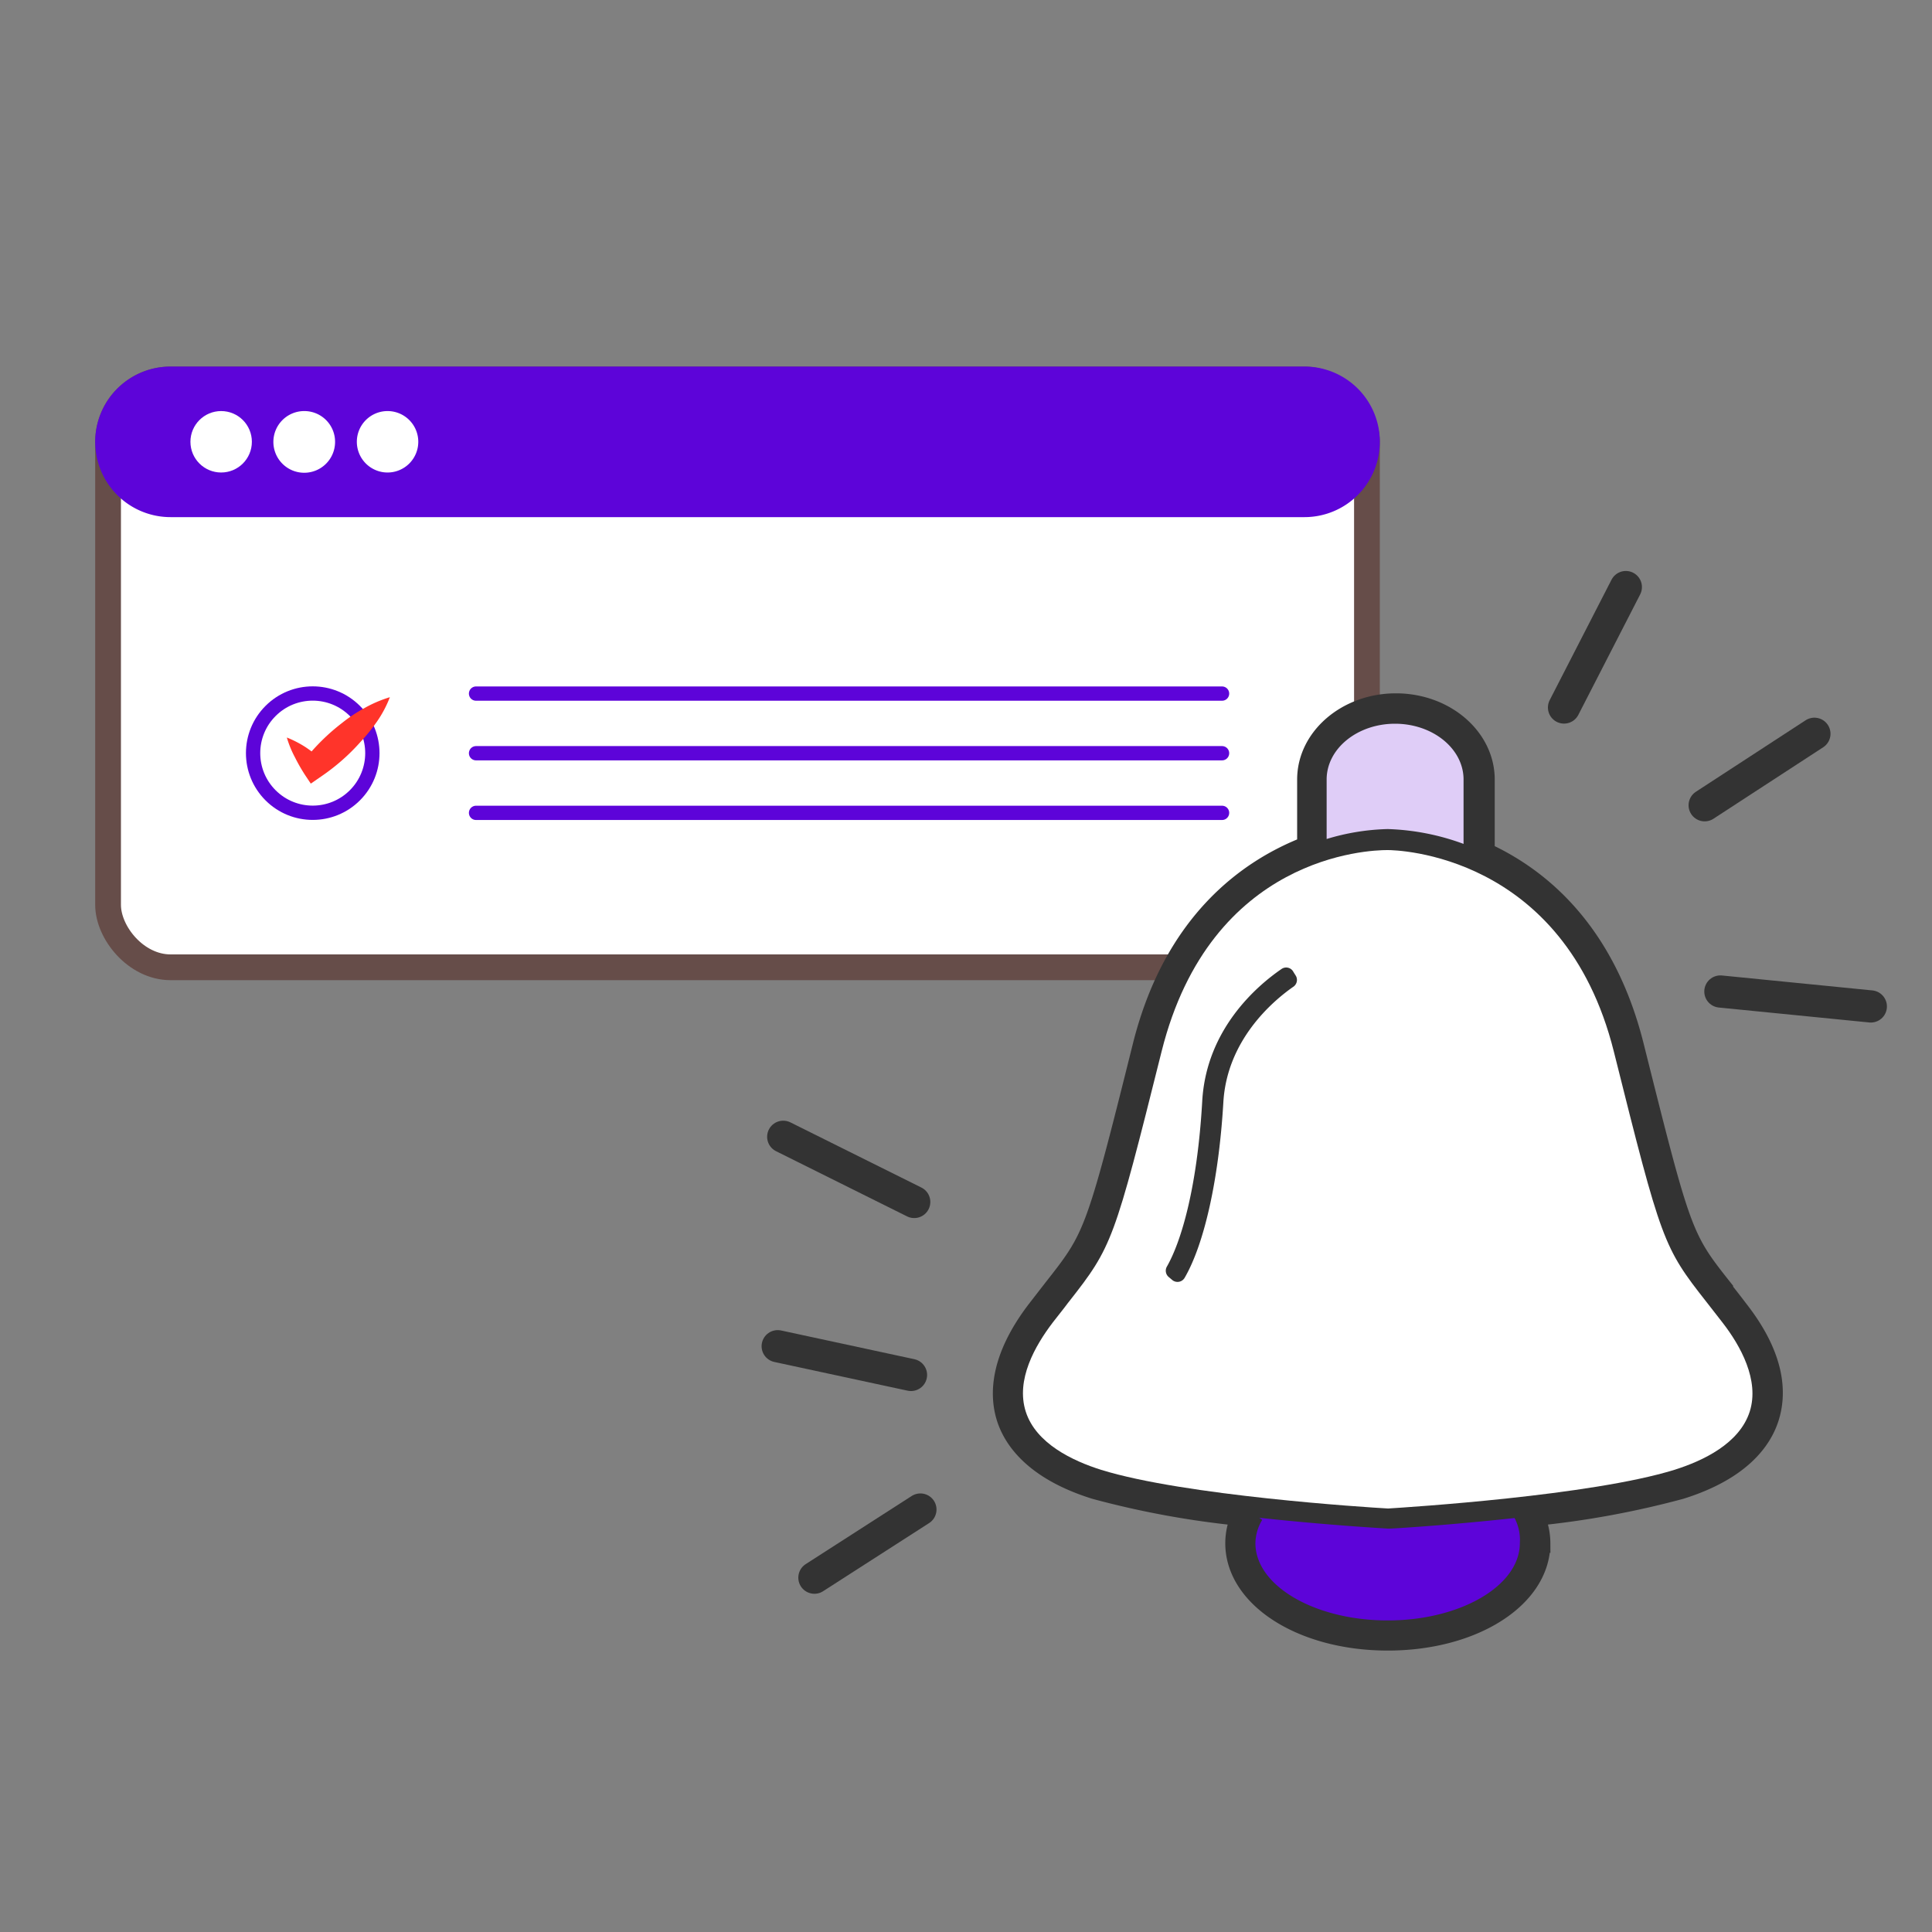 <svg id="Layer_1" data-name="Layer 1" xmlns="http://www.w3.org/2000/svg" viewBox="0 0 150 150"><rect x="0" y="0" width="150" height="150" fill="#808080" stroke="none"/><defs><style>.cls-1,.cls-3,.cls-9{fill:#fff;}.cls-1{stroke:#664d49;}.cls-1,.cls-11,.cls-2,.cls-3,.cls-4{stroke-linecap:round;}.cls-1,.cls-2,.cls-3,.cls-4,.cls-6{stroke-miterlimit:10;}.cls-1,.cls-2{stroke-width:2px;}.cls-2,.cls-8{fill:#5d04d9;}.cls-2,.cls-4{stroke:#5d04d9;}.cls-3{stroke:#fff;}.cls-3,.cls-4{stroke-width:1.11px;}.cls-11,.cls-4{fill:none;}.cls-5{fill:#ff342a;}.cls-10,.cls-6{fill:#333;}.cls-11,.cls-6{stroke:#333;}.cls-6{stroke-width:1.5px;}.cls-7{fill:#dfcdf7;}.cls-11{stroke-linejoin:round;stroke-width:2.5px;}</style></defs><rect class="cls-1" x="8.39" y="29.46" width="97.74" height="45.64" rx="4.85"/><path class="cls-2" d="M101.29,39.15H13.24A4.85,4.85,0,0,1,8.39,34.3h0a4.85,4.85,0,0,1,4.85-4.84h88.05a4.84,4.84,0,0,1,4.84,4.84h0A4.85,4.85,0,0,1,101.29,39.15Z"/><circle class="cls-3" cx="17.17" cy="34.3" r="1.83"/><path class="cls-3" d="M25.46,34.3a1.84,1.84,0,1,1-1.83-1.83A1.83,1.83,0,0,1,25.46,34.3Z"/><path class="cls-3" d="M31.92,34.3a1.83,1.83,0,1,1-1.83-1.83A1.83,1.83,0,0,1,31.92,34.3Z"/><circle class="cls-4" cx="24.28" cy="58.48" r="4.63" transform="translate(-34.24 34.29) rotate(-45)"/><line class="cls-4" x1="36.96" y1="53.85" x2="94.88" y2="53.85"/><line class="cls-4" x1="36.96" y1="58.48" x2="94.88" y2="58.48"/><line class="cls-4" x1="36.96" y1="63.11" x2="94.88" y2="63.11"/><path class="cls-5" d="M22.27,57.26a8.49,8.49,0,0,1,1.47.76A12.09,12.09,0,0,1,25,59l-1.31-.06a16.7,16.7,0,0,1,2.88-2.82,11.67,11.67,0,0,1,1.7-1.13,9.68,9.68,0,0,1,2-.86,8.91,8.91,0,0,1-1,1.89A14.23,14.23,0,0,1,28,57.59a16.39,16.39,0,0,1-3,2.65l-.87.6-.44-.66a14.16,14.16,0,0,1-.79-1.38A8.08,8.08,0,0,1,22.27,57.26Z"/><path class="cls-6" d="M135,101.69c-.44-.58-.83-1.08-1.19-1.53l0-.07c-3.17-4-3.23-4.12-6.92-18.86-2.21-8.86-7.25-13.07-11.59-15.06V60.52c0-3.27-3.1-5.94-6.92-5.94s-6.92,2.67-6.92,5.94v5.16c-4.57,1.77-10.37,5.89-12.78,15.55C85,96,84.89,96.05,81.72,100.09l-1.24,1.6c-2.94,3.84-2.9,6.68-2.36,8.39s2.19,4.1,6.91,5.57a69.66,69.66,0,0,0,11.3,2.07,5.24,5.24,0,0,0-.45,2.09c0,4.26,5.21,7.59,11.87,7.59s11.87-3.33,11.87-7.59a5.08,5.08,0,0,0-.46-2.09,69.79,69.79,0,0,0,11.31-2.07c4.71-1.47,6.35-3.84,6.9-5.57S138,105.53,135,101.69Z"/><path class="cls-7" d="M103,60.52c0-2.39,2.38-4.33,5.31-4.33s5.32,1.94,5.32,4.33v5a18.6,18.6,0,0,0-5.82-1.15h-.15a17.68,17.68,0,0,0-4.66.77Z"/><path class="cls-8" d="M118,119.81c0,3.3-4.6,6-10.26,6s-10.27-2.69-10.27-6A3.6,3.6,0,0,1,98,118l-.23-.16c5.15.56,9.63.82,10,.84h.09c.34,0,4.68-.27,9.73-.82l0,0A3.65,3.65,0,0,1,118,119.81Z"/><path class="cls-9" d="M135.85,109.59c-.79,2.48-3.62,3.83-5.86,4.53-6.45,2-20.62,2.9-22.22,3-1.65-.09-15.82-1-22.27-3-2.23-.7-5.07-2.05-5.86-4.52s.72-5.12,2.11-6.94c.42-.55.8-1,1.15-1.48l.08-.1c3.38-4.31,3.51-4.67,7.21-19.46C94,66.41,106.3,66,107.69,66h.07c.58,0,13.68.22,17.54,15.65,3.7,14.79,3.83,15.16,7.21,19.46l1.23,1.58C135.13,104.48,136.62,107.16,135.85,109.59Z"/><path class="cls-10" d="M100.42,75.46a.63.63,0,0,0-.92-.23c-1.91,1.31-5.85,4.68-6.16,10.28-.38,6.64-1.61,10.85-2.75,12.84a.64.64,0,0,0,.14.79l.25.21a.64.64,0,0,0,1-.15c1.53-2.64,2.65-7.66,3-13.6.27-4.81,3.78-7.84,5.45-9a.64.64,0,0,0,.19-.82Z"/><line class="cls-11" x1="60.81" y1="88.26" x2="70.98" y2="93.32"/><line class="cls-11" x1="60.38" y1="104.52" x2="70.73" y2="106.75"/><line class="cls-11" x1="63.23" y1="122.49" x2="71.46" y2="117.2"/><line class="cls-11" x1="121.43" y1="54.93" x2="126.23" y2="45.58"/><line class="cls-11" x1="132.35" y1="62.52" x2="140.87" y2="56.97"/><line class="cls-11" x1="133.57" y1="76.98" x2="145.25" y2="78.14"/></svg>